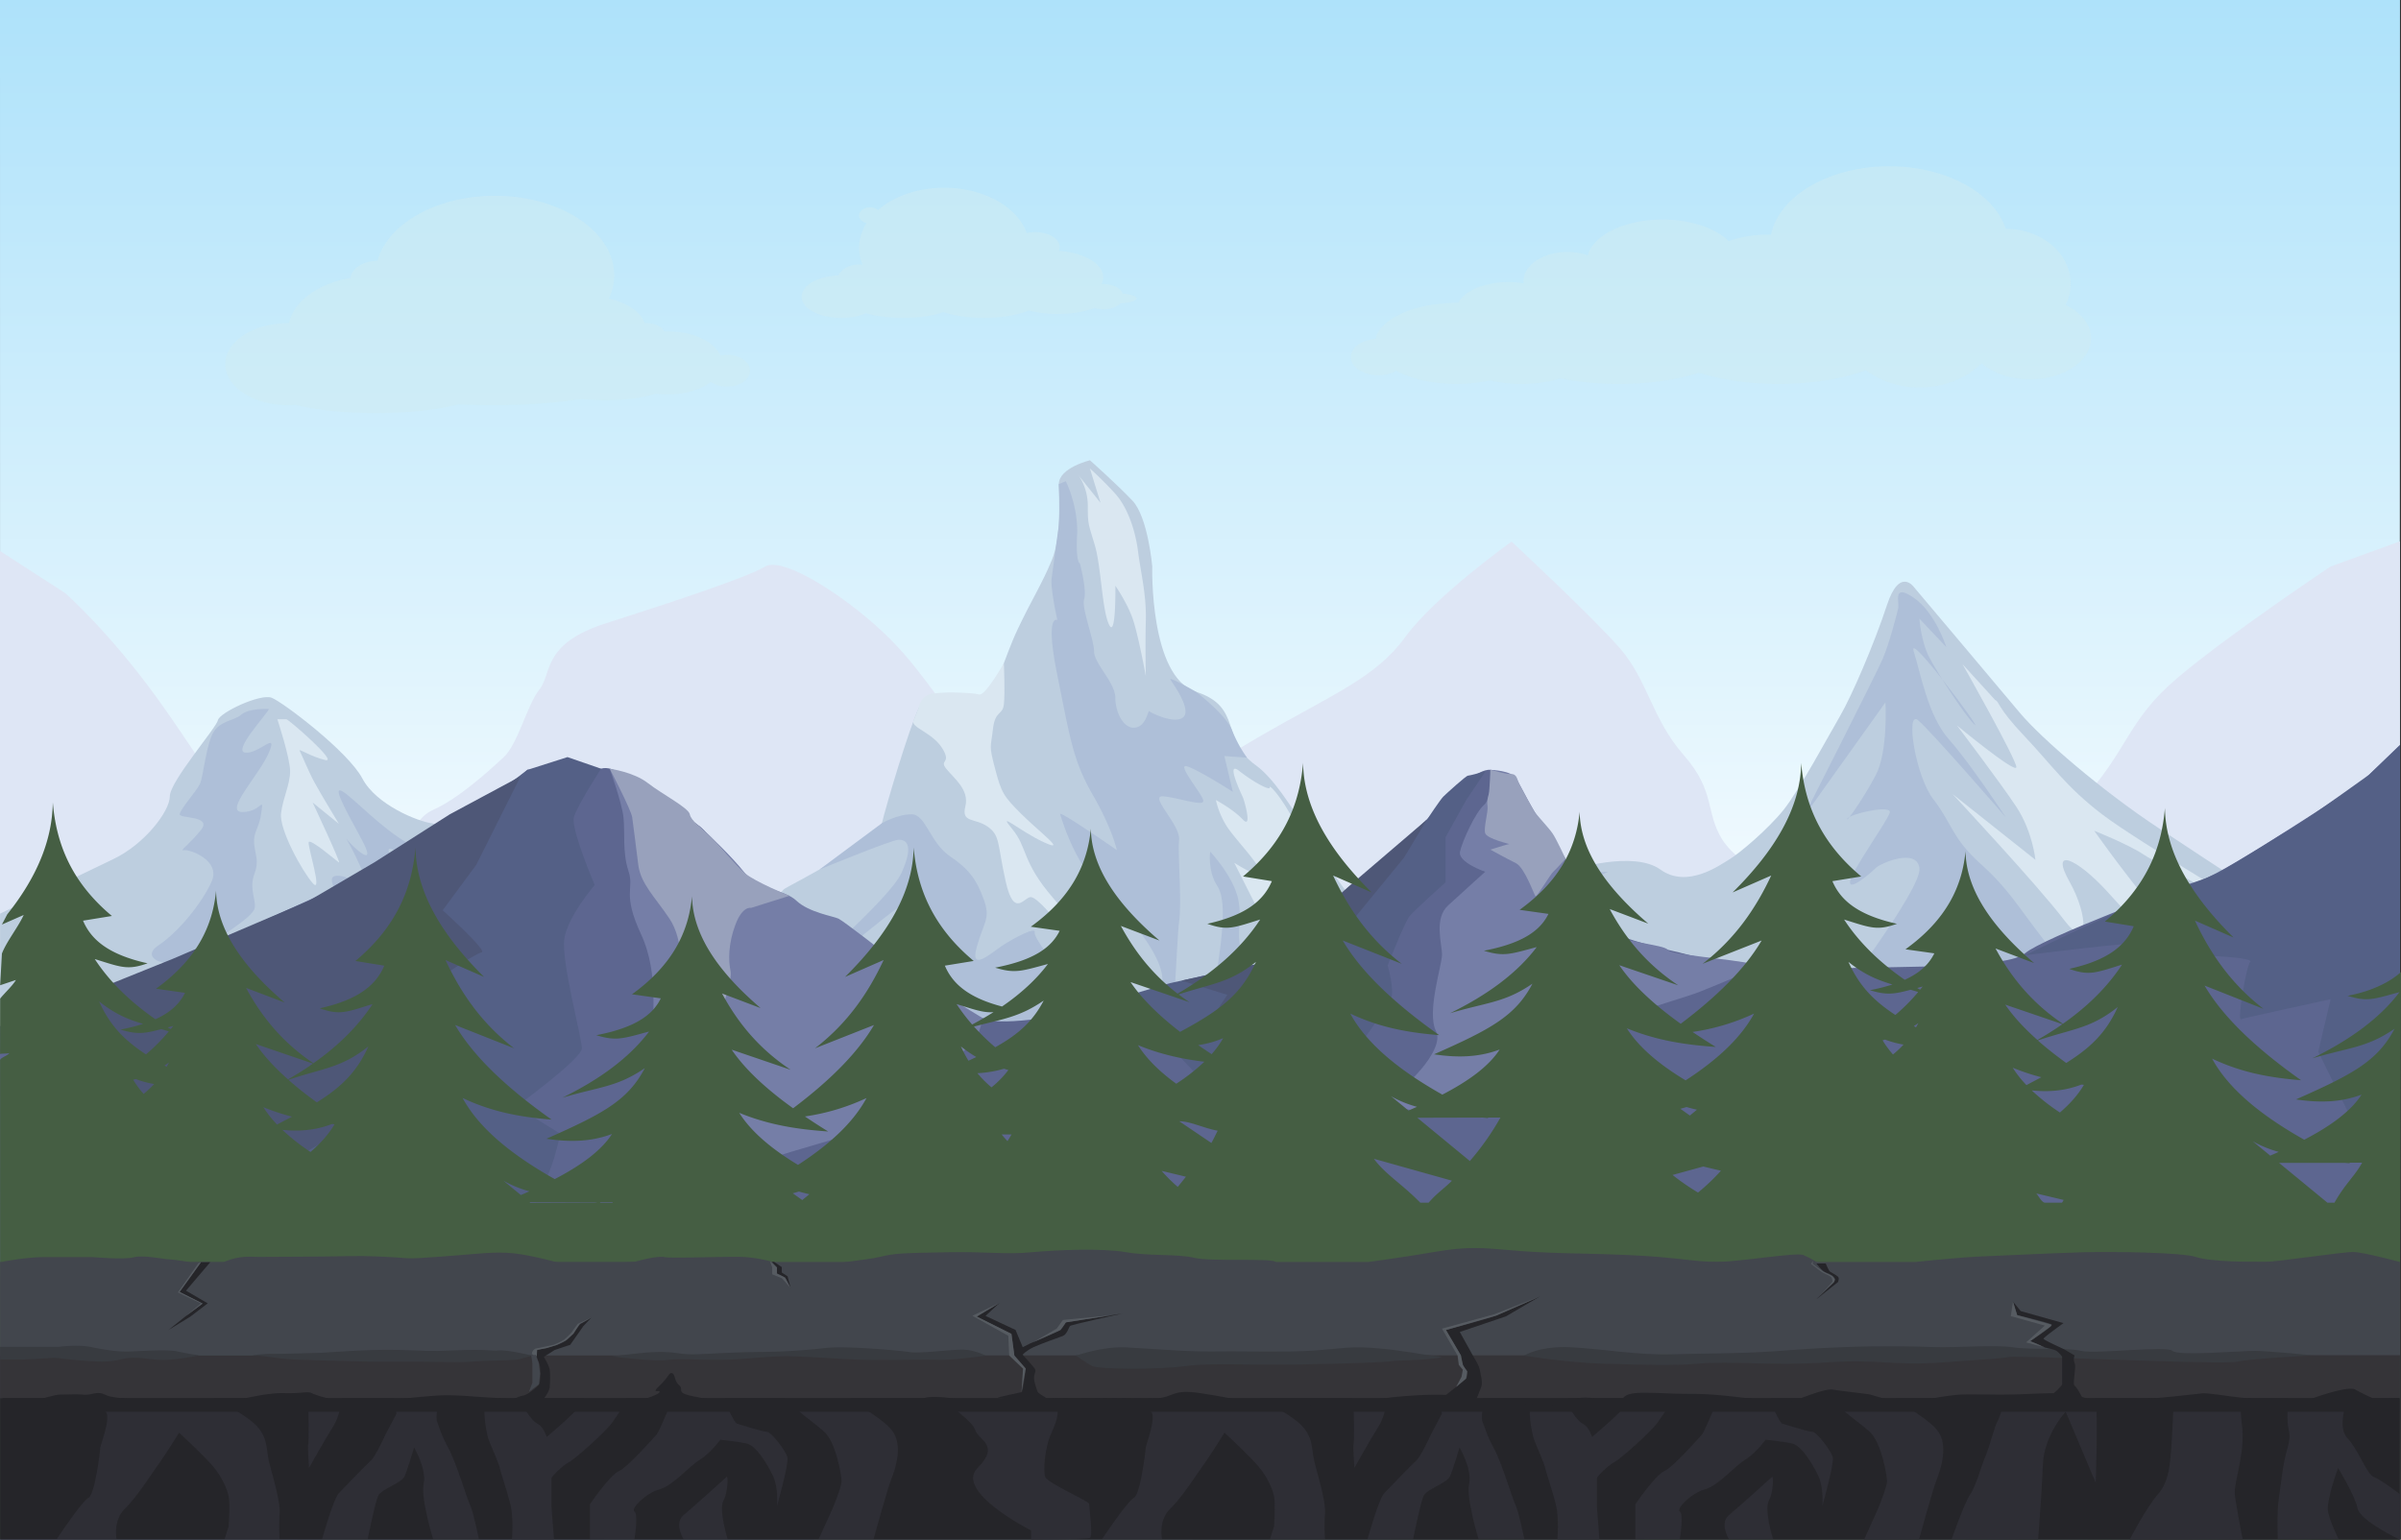 <svg id="Layer_1" data-name="Layer 1" xmlns="http://www.w3.org/2000/svg" xmlns:xlink="http://www.w3.org/1999/xlink" viewBox="0 0 1918.87 1230.95"><rect x="0" y="0" width="1918.87" height="1230.95" fill="#333333" stroke="none"/><defs><style>.cls-1{fill:url(#linear-gradient);}.cls-2{fill:#dee6f5;}.cls-3{fill:#bdcedf;}.cls-4{fill:#aebfd8;}.cls-5{fill:#dae7f1;}.cls-6{fill:#d1edf3;opacity:0.5;}.cls-7{fill:#5d6690;}.cls-8{fill:#757ea7;}.cls-9{fill:#98a1bc;}.cls-10{fill:#546086;}.cls-11{fill:#4e5777;}.cls-12{fill:#455e43;}.cls-13{fill:#252529;}.cls-14{fill:#2e2e35;}.cls-15{fill:#42464d;}.cls-16{fill:#353438;}.cls-17{fill:#565b61;}.cls-18{fill:#383b40;}</style><linearGradient id="linear-gradient" x1="959.02" y1="1230.95" x2="959.02" gradientUnits="userSpaceOnUse"><stop offset="0.3" stop-color="#fff"/><stop offset="1" stop-color="#aee2fa"/></linearGradient></defs><polygon class="cls-1" points="1917.76 1230.95 0.06 1230.95 0 0 1918.05 0 1917.76 1230.95"/><path class="cls-2" d="M1.13,316.76l52.08,33.67S88.92,381.68,128,436.2s51,81.95,85,111,54.4,20.08,71.4,18.26,25.5,9.22,34,2.82,8.5-35.46,28.9-44.55,44.2-30.89,56.09-41.79,18.7-41.79,28.9-54.52,1.7-36.34,52.7-52.7,112.2-36.34,127.5-45.43,69.7,27.26,100.3,58.16,40.8,56.34,76.5,90.87,32.3,50.88,76.5,52.7,81.6-30.89,141.1-65.42,93.49-47.26,117.29-80,85-76.33,85-76.33,64.6,60,86.7,85.42,25.5,56.34,51,85.41,17,45.44,30.6,67.25,69.7,54.52,69.7,54.52,28.9,50.88,98.6,14.54,78.2-56.34,117.3-98.14,37.39-65.43,78.19-100,122.37-89.05,122.37-89.05l55.52-20.17-.29,798.08L1.13,1103.09Z" transform="translate(-1.13 123.71)"/><path class="cls-3" d="M1.19,606.69l-.06,496.4,1917.76,4.14L1918.8,634s1.52,7.6-12,10-38.18-16-59.67-27.92-75.66-48-120.91-77.83-93.82-71.76-110.79-92.05-84.53-100.36-84.53-100.36-11.58-16.76-21.76,14.29-28.27,72.83-37.32,88.35-32.81,59.7-45.25,75.22-35.07,34.63-43,39.4-33.94,23.88-55.43,8.36-70.14,0-70.14,0-29.41,17.91-61.09,26.27-76.93,32.24-106.34,6-57.7-95.53-86-115.82S994.37,441.29,957,429.35,922,329.05,922,329.05s-3.4-39.41-15.84-52.54-33.94-32.24-33.94-32.24-24.89,6-24.89,19.11,2.26,41.79-5.66,60.89-15.83,31.05-27.15,54.93-14.7,44.18-26,53.73-45.25-7.16-53.17,9.55-26,77.61-29.41,91.94S631.22,584.57,627.83,587s-28.28,41.79-49.78,37-36.2-47.77-57.69-62.09-24.89-3.59-38.47,8.35-45.25,33.44-66.74,15.53-58.83-50.15-69-51.35S302,520.09,290.7,498.6s-63.35-60.89-72.4-64.48-41.86,11.94-43,17.91-38.46,49-38.46,60.9-20.08,38.16-45,50.1S1.19,606.69,1.19,606.69Z" transform="translate(-1.13 123.71)"/><path class="cls-4" d="M936.67,763.68c-2.26-3.58-11.31-32.24-49.77-70.45s-60-66.87-58.83-71.64-17,4.77-26,10.74-26,21.5-20.36,1.2,11.31-22.69,5.65-38.21S776,571.44,760.19,560.69,741,527.26,729.65,527.26s-23.76,7.16-23.76,7.16l-49.8,37s57.72-23.83,63.37-23.83,12.45,3.58,2.27,26.27-84.85,83.58-74.67,82.38,80.32-66.86,87.11-62.09-5.66,38.21-24.89,58.51-40.36,39.4-63.17,50.15-53.35,16.72-65.8,39.4S565.61,778,595,773.23s72.4-10.75,72.4-10.75l86.72-3.58s78.45-1.19,94.29,2.39S936.67,763.68,936.67,763.68Z" transform="translate(-1.13 123.71)"/><path class="cls-4" d="M846.17,372s-10.18-6,0,44.18,12.44,68.06,28.28,95.53,19.23,44.18,19.23,44.18-46.38-32.24-45.25-28.66,11.31,39.4,33.94,60.89,45.25,50.15,47.51,68.06-7.91,81.2,0,87.17S941.2,630,943.46,613.23s-1.13-53.73,0-65.67S918.57,511.74,931,512.93s32,8.36,31.83,3.58-22.78-31-12.6-27.46,36.2,20.3,36.2,20.3l-6.79-28.66L997.72,482a104.32,104.32,0,0,1-12-22.07C981,447.75,957,429.35,957,429.35s-22.63-13.14-20.37-9.56,17,23.89,10.18,29.86-26.06-3.59-27.17-4.78-2.24,11.94-11.29,13.13-15.84-11.94-15.84-23.88-17-27.46-17-37-10.18-34.63-7.92-41.79-3.39-28.66-3.39-28.66-3.39,0-2.26-22.69-9-43-9-43l-5.66,2.39s1.48,22.79-.33,35.88-4.2,31-5.33,39.34S846.17,372,846.17,372Z" transform="translate(-1.13 123.71)"/><path class="cls-4" d="M958.17,736.21c5.65-26.26,12.44-62.3,15.84-85.48s7.91-54.22,0-66.16-5.72-27.46-5.72-27.46,19.29,20.3,22.68,39.4-4.61,31,6.75,50.15,22.67,38.21,23.8,45.37,21.49,70.45,24.89,75.23-58.83-8.36-65.62-7.16S958.17,736.21,958.17,736.21Z" transform="translate(-1.13 123.71)"/><path class="cls-4" d="M1465,681.29s72.4-94.33,70.14-111-31.63-3.58-35.05,0-21.52,19.11-20.39,10.75,29.42-47.76,31.68-54.93-32.81,1.2-33.94,4.78,12.5-15.52,22.65-34.63,7.9-58.5,7.9-58.5l-65.62,91.94s57.7-113.44,63.35-126.57,11.32-35.82,12.45-40.6-4.89-20.22,12.44-8.36,26,39.41,26,39.41l-21.49-22.69s1.13,17.91,7.92,31,29.41,47.77,36.2,53.74-54.3-76.42-48.65-58.51,11.31,51.34,28.28,70.45,45.26,62.09,45.26,62.09-60-69.26-70.14-77.62-2.27,44.58,12.44,63.48,14.71,30.85,37.33,51.15,29.42,33.43,49.78,59.7,47.51,90.75,47.51,90.75Z" transform="translate(-1.13 123.71)"/><path class="cls-4" d="M1834.92,761.29c-20.36-19.14-181.57-150.6-145.09-122.84s117.09,75.15,135.76,79.63-95.88-121.76-79.76-110.37S1870.56,712,1868,697.65s-60.24-80.72-36.48-61.91,75.51,61,75.51,61l7.64,64.57Z" transform="translate(-1.13 123.71)"/><path class="cls-5" d="M1595.65,435.91c3.4,1.2,1.13,5.38,23.19,28.66s33.38,40.6,62.22,62.69,142.55,89,140.85,89-95-48.35-107.47-56.71-39.6-19.11-39.6-19.11,18.67,26.87,45.82,60.3,55.43,68.66,37.33,60.3-49.73-47.16-73.51-72.84S1639.21,552.93,1655,581s15.28,56.72-4.52,30.45-88.81-100.3-88.81-100.3l66.18,52.54s-2.26-22.69-15.27-42.39-47.51-65.08-47.51-65.08,46.94,38.81,47.51,33.44-43-82.39-43-82.39Z" transform="translate(-1.13 123.71)"/><path class="cls-4" d="M1286.24,573.23s-36.2,17.31-29.41,19.7,38.46,0,34.5,7.16-27.15,34-25.45,39.41,35.63-6.57,32.24,0-51.47,40-53.17,41.19-86.54-16.12-86.54-16.12,38.46-23.88,55.43-30.45S1194,618,1194,618s41.29-23.28,45.82-27.46,14.71-11.34,23.76-14.33S1286.24,573.23,1286.24,573.23Z" transform="translate(-1.13 123.71)"/><path class="cls-5" d="M972.87,515.91s13.58,7.17,21.5,15.53,1.13-15.53,0-17.91-14.14-29.85-2.83-20.9,24.89,16.12,24.32,13.14,10.18,8.35,20.93,29.85,19.8,47.16,32.81,63.88,52,56,61.09,63.21-6.79,8.43-20.36-4.11-30.55-25.76-14.15,9.51,36.21,74.07,7.36,40S1050.37,655,1050.37,655s11.31,37.61,11.31,40.6-17-13.73-30-38.81-15.27-34-22.06-47.16-22.06-43.59-22.06-43.59,23.19,14.93,20.93,7.17-19.8-25.67-26.59-35.82A67.41,67.41,0,0,1,972.87,515.91Z" transform="translate(-1.13 123.71)"/><path class="cls-5" d="M862.57,255.62s7.92,9.55,7.92,25.07.57,14.33,5.66,31.64,5.65,51.35,11.31,63.29,5.09-31.05,5.09-31.05,9.05,13.13,13.58,25.67,10.74,46.57,10.74,46.57-.56-23.28,0-44.18-4-38.21-6.22-55.52-8.48-35.23-18.1-46a286.28,286.28,0,0,0-20.36-20.3l8.48,27.46Z" transform="translate(-1.13 123.71)"/><path class="cls-5" d="M735.3,442.48s.85-8.36,8.49-11,35.07-1.5,39.87,0,19.75-25,19.75-25,1.07,24.08,0,33-7,4.47-8.72,19.7-3.39,12.24,1.7,31.64,6.79,22.09,21.21,36.42,37.34,31.34,17.82,22.39-38.18-26-25.45-10.75,7.43,26,33,55.52,37.43,48.14,42.52,56.31-19.51-8.84-30.54-25-24.61-31.35-29.7-32.24S811.66,611.44,804.88,581s-4.25-36.72-14.43-43.88-21.21-2.69-17.82-16.12-9.33-22.68-15.27-30.15,4.6-3.88-3.22-16.42-25-16.45-23-21.8S735.3,442.48,735.3,442.48Z" transform="translate(-1.13 123.71)"/><path class="cls-4" d="M491,561.57s21.49-4.46,12.44,11.06-50.91,27.46-28.29,27.46,45.26-25.15,20.37,7.13,5.65,20.34-14.71,34.67-48.64,40.59-44.12,44.17,20.53,3.59-.48,15.53-53.82,21.49-42.51,0,45.25-37.24,27.15-50.86-22.62-18.4-7.92-28,36-38.21,36-38.21Z" transform="translate(-1.13 123.71)"/><path class="cls-4" d="M299.19,625.77s-45-47.47-29.7-49.26,33.09,24.18,22.91,0-17-33.13-13.58-28.65,25.46,25.53,11-1.12S264.4,500.39,278,511.14s33.93,33.13,59.39,44.78,50.06,43,21.21,26.86-54.3-39.14-45-21.81,19.52,37,15.27,32.56S309.37,581,309.37,581l1.7,26.23s17.46,37.35,7.88,35.56S299.19,625.77,299.19,625.77Z" transform="translate(-1.13 123.71)"/><path class="cls-4" d="M216,443.08c-.85,3.58-29.7,34-18.67,34.92s26.3-17.91,18.67,0-36.42,47.47-21.18,47.47,16.94-13.44,15.24,0-6.53,15.22-5.81,25.07,4.37,13.19,0,25,2.67,22.5,0,27.88S192.28,615,177,625.77s-20.37,9.08-30.55,17.07-34.78-.06-18.66-10.81,34.9-34,42.48-51-17.88-26-22.12-25.07,4.24-4.48,13.58-16.12-17-9-17-12.54,13.57-18.81,16.12-24.18,4.36-26,9.39-38.51,17.76-11.64,23.7-17S216,443.08,216,443.08Z" transform="translate(-1.13 123.71)"/><path class="cls-5" d="M230,451.3c1.69,0,42.42,35.29,31,32.6s-21.64-9.66-20.37-7.42,6.79,16,11.88,25.39S272,534.94,272,534.94l-21-17.05s23.12,49.24,21,47.89-23.34-19.71-24.18-16.13,11.59,42.09,3.25,32.69-27-43-25.31-56,7.21-22.75,7.21-33.5-10.18-41.56-10.18-41.56Z" transform="translate(-1.13 123.71)"/><path class="cls-6" d="M582.17,160a26.44,26.44,0,0,0-5.43.56c-4.52-11.06-21.51-19.29-41.79-19.29-.93,0-1.85,0-2.77.06-2.59-4-7.67-6.69-13.53-6.69a19.8,19.8,0,0,0-2.19.14c-3.27-9.19-14.27-16.62-28.68-19.69A44.42,44.42,0,0,0,492,96.41c0-35.13-42.71-63.6-95.4-63.6-46.69,0-85.54,22.37-93.78,51.9C291.2,85,281.87,91,281.37,98.5,255.73,102.76,236,117,232,134.65h-.74c-27.65,0-50.06,14.67-50.06,32.77s22.41,32.77,50.06,32.77c2,0,4-.09,6-.24,15.82,4,38.79,6.48,64.35,6.48,26.36,0,50-2.66,65.82-6.86,8.63.41,17.57.62,26.74.62a492.85,492.85,0,0,0,72.19-4.94,169.66,169.66,0,0,0,19,1c15.64,0,29.81-2,40.06-5.31a72,72,0,0,0,9.53.63c14,0,26.37-3.9,34.22-9.95a23.16,23.16,0,0,0,13,3.71c10.18,0,18.42-5.68,18.42-12.68S592.35,160,582.17,160Z" transform="translate(-1.13 123.71)"/><path class="cls-6" d="M909.53,114.87c0-1.76-4.59-3.26-11.06-3.86-1.73-4.4-7.94-7.66-15.35-7.66-.6,0-1.18,0-1.76.06a11.91,11.91,0,0,0,1.45-5.59c0-10.75-15.48-19.62-35.54-21a7.46,7.46,0,0,0,.75-3.19c0-6.49-8.76-11.75-19.57-11.75a31.3,31.3,0,0,0-6.71.72c-7.42-20.8-34.14-36.2-66-36.2-21.37,0-40.42,6.94-52.89,17.79a10.24,10.24,0,0,0-6.44-2.12c-4.81,0-8.7,2.88-8.7,6.45,0,2.86,2.52,5.28,6,6.13a36.25,36.25,0,0,0-6,19.67,35.06,35.06,0,0,0,2.77,13.54,22.75,22.75,0,0,0-2.77-.18c-7.67,0-14.17,3.69-16.48,8.8-16.48.61-29.49,8-29.49,17,0,9.42,14.18,17,31.68,17a50.74,50.74,0,0,0,19.89-3.78c7.85,2.35,18.18,3.78,29.5,3.78,12.7,0,24.15-1.8,32.25-4.68,8.77,2.92,20,4.68,32.36,4.68,14,0,26.65-2.27,35.82-5.94a92.47,92.47,0,0,0,23.23,2.72c12,0,22.69-1.9,29.36-4.82a23.22,23.22,0,0,0,7.26,1.13c5.65,0,10.6-1.9,13.4-4.75C904,118.41,909.53,116.79,909.53,114.87Z" transform="translate(-1.13 123.71)"/><path class="cls-6" d="M1652,120.08a38.17,38.17,0,0,0,4-16.88c0-24.27-23.16-43.95-51.74-43.95h-.13c-9.26-28.56-47.46-50-93.21-50-48.2,0-88,23.77-94.44,54.63-.65,0-1.28,0-1.94,0A96,96,0,0,0,1382.6,69c-10.3-10.23-30.07-17.17-52.79-17.17-30.45,0-55.57,12.46-59.7,28.63a49.32,49.32,0,0,0-16.39-2.72c-19.33,0-35,10.45-35,23.35a16.19,16.19,0,0,0,.13,1.71,73.71,73.71,0,0,0-12.3-1c-19.18,0-35.27,7.08-40.09,16.69-.51,0-1,0-1.51,0-33.4,0-60.88,12.58-64.5,28.75-11.07.75-19.71,6.94-19.71,14.46,0,8,9.83,14.54,21.94,14.54a29,29,0,0,0,14.37-3.57c11.87,6.49,28.9,10.58,47.9,10.58a121.67,121.67,0,0,0,27-2.95,103.39,103.39,0,0,0,25.27,2.95c11.77,0,22.48-1.74,30.63-4.57a234.19,234.19,0,0,0,47,4.57c24.27,0,46.53-3.38,64-9,18,5.66,40,9,63.81,9,26.39,0,50.61-4.1,69.62-10.94a72.27,72.27,0,0,0,43,13.72c19.8,0,37.55-7.51,49.64-19.38,8.9,7.83,22.87,12.9,38.63,12.9,26.89,0,48.69-14.7,48.69-32.84C1672.21,135.72,1664.23,126.05,1652,120.08Z" transform="translate(-1.13 123.71)"/><path class="cls-7" d="M1.19,1107.23,1.13,696.69l145.33-54.46s164.3-75.13,190.91-86.62,85.3-64,85.3-64,48.58,2.07,58.81-.84,23,8.09,43.46,26.84,33.32,4.13,52.46,43.34,70.48,63.06,88.16,66,92.79,57.39,126.93,65,207.91-34.59,232.25-49.19,44.78-50.64,72.91-69.61,74.14-82.74,94.6-81.47,41.54,55.52,45.06,69.21,16,27.79,26.53,45.1,78.72,31.6,78.72,31.6,51.67,15.13,118.14,13.06,144.94-.19,158.89-12.28,123.8-53.54,142.18-59.15,125.85-77,125.85-77l31.56-30.45-.29,635.39Z" transform="translate(-1.13 123.71)"/><path class="cls-8" d="M488.41,490.84s9.69,27,11,38.81-.93,28.19,4,43S498.1,590,513.44,623.15s7.67,68.78,10.22,84.14,15.35,63.62,16.62,66.92,32,17.32,31.33,25-10.87,25.51,9.58,21.68,6.39-10.2,53.69-24.23,69-19.14,84.37-33.17,62.32-56.18,62.32-56.18l5.34-16.82s-61.9-37.66-70.53-45.32-41.23-32.53-45.06-34.44-23.82-5-33.66-14.35-30.58-8.61-41.13-22-28.81-30.51-32.37-33.88-19.4-14-25.15-17.78-32.68-21.38-32.68-21.38Z" transform="translate(-1.13 123.71)"/><path class="cls-8" d="M1192.25,491.76s16.94.31,20.77,7,14.38,28.17,20.13,34.65,13.55,20.88,19.18,29.45,5.2,30.66,10.35,31,10.13,15.76,21,25.88,47.69,11.35,50.37,16,73.11,8.76,70,12.92-28,13.73-44.33,20.43-85.33,23.81-87.25,38.22-24.92,38.32-38.35,45-71.9,16-71.9,16-67.12-7.39-53.7-13.13,47.94-39.23,40.27-54.54,4.8-52.62,4.8-61.23-6.64-28.7,4.83-39.23,29.68-26.95,29.68-26.95-22-7.53-20.13-16.12,12.46-31.55,19.17-37.29S1192.25,491.76,1192.25,491.76Z" transform="translate(-1.13 123.71)"/><path class="cls-9" d="M488.41,490.84s19,2.54,30.46,11.45,32.58,19.78,33.56,25,9,10.43,16.26,17.51,19.88,22.73,27.84,29.58S632,592.45,632,592.45l-30.65,9.65s-6.72-1.92-12.47,13.39-5.75,28.79-3.83,37.36-13.42,48.75-13.42,48.75-19.18-17.22-23-33.49-1-40.18-12.46-57.4-23-27.75-24.93-43.06-4-32-4.87-38S488.41,490.84,488.41,490.84Z" transform="translate(-1.13 123.71)"/><path class="cls-9" d="M1192.25,491.76c1.57.07,11.38,3.47,16.4,3.33s4.74,4.25,7,8.54,9.71,18.1,11.63,21.22,11.61,13.14,14.8,17.93,10.23,20.09,10.23,20.09-7.59,8.28-9.87,10.36-13.1,20.26-14.08,19.62-8.65-23-15.68-26.47-20.45-10.84-20.45-10.84,14.06-4.47,15-4.47-17.9-4.12-19.18-8.76,2.56-17.07,1.92-21.54.32-7,1-9.88S1192.25,491.76,1192.25,491.76Z" transform="translate(-1.13 123.71)"/><path class="cls-10" d="M1619.59,640s53.87-26.85,78.28-36.27,66.61-24.21,79.38-31.53,55.58-33.84,66.09-40.59,51.5-36.21,51.5-36.21l24.34-23.26V803.17s-13.14,18.58-29.44-13.75-35.87-72.31-35.87-72.31l9.87-42s-68.89,15-71.76,16,4.44-43.06,7.53-45.93-31.4-5.83-51.53-4.35-15.73-8.66-25.6-10.77S1619.59,640,1619.59,640Z" transform="translate(-1.13 123.71)"/><path class="cls-10" d="M1188.39,492.87,1173,515.77l-16.58,29.88v36s-25,22.4-28.84,27.18S1110.15,648,1110.15,648s5.89,20.65,2.54,27.07-26.78,39.9-34,49.47-29.68,33-39.75,34.92-46.48,39.71-46.48,39.71S982,745.41,979.07,743.6s9.47-30.52,18.64-42,4.64-26.51,4.64-26.51l22.38-32.25L1080,588s18-17.91,19.46-18.39,42.21-38.2,42.21-38.2,10.52-15.86,12.92-18.25,18.21-16.74,19.65-16.74S1188.39,492.87,1188.39,492.87Z" transform="translate(-1.13 123.71)"/><path class="cls-10" d="M422.67,491.76l32-10.21,26.85,9.29s-19.18,29.51-21.73,38.81,16.62,54.16,16.62,54.16-21.74,25.3-24.29,43.16,14.06,79.12,14.06,87.4-52.41,46.55-52.41,46.55l35.11,21.68s-7,37-18.5,45.93S297.4,912.72,297.4,912.72s-11.51-54.85-17.9-57.4-75.43-40.82-75.43-40.82,37-34.45,43.43-48.48-40.87-37-38.31-42.1,72.86-60.33,86.93-67.8,32.76-62.59,32.76-62.59l8.49-37.61Z" transform="translate(-1.13 123.71)"/><path class="cls-11" d="M417.24,496.85l-35.47,70.8L354.92,604s36.43,32.88,31.16,33.66-49.38,29.49-58,41.92-9.62,45-9.13,50.71S283,771.23,283,774.21s-73.81,43.13-73.81,43.13S159.33,782,152.62,782s-70.95-20.1-70.95-20.1l12.47-37.31L28,707.29,24.16,689.2l115-46.36,109.08-46.62,52-30.48,60.4-38.48Z" transform="translate(-1.13 123.71)"/><path class="cls-10" d="M846.75,688.57s64.58,6,70.17,7.29,41.25,40.35,41.25,40.35l22.62,23.89s33.63-56.58,40.73-68.07,3.22-49.19,3.22-49.19L962,656.59l-25.75,5.65Z" transform="translate(-1.13 123.71)"/><path class="cls-11" d="M945.4,660.23,982,671.62l-12.79,19.14,28.55,30.53s4.58,24.32,4.63,26.23-4.63,36.36-4.63,36.36l28.07-46.56S1006,710,1009.94,711.22s33.43-19.83,36.6-23.65-5.78-19.78-5.78-19.78l42.76-57.4,39.7-48.48,18.4-30.54-62.51,53.51L1010.2,646Z" transform="translate(-1.13 123.71)"/><path class="cls-12" d="M1877.32,672.39c15.91,4.9,20.31,2.76,41.48-2.93-15.57,20.64-39.43,38.12-69.71,52.91,29.66-8.84,43.5-8.37,65.75-23.65-13.72,26.22-34.22,36.7-78.75,56.49,17.41,2.6,34.81,2.77,52.38-3.83-8.7,13.54-25.11,25.3-45.8,36.06-34-19.15-60.32-40.29-73.64-64.83,24.54,11.67,48,15.39,71.1,17.26-35.32-25-62.19-50.15-77.1-75.65l47.11,18.61c-26.11-20.13-42.61-44.42-54.83-70.56l30.85,13.51c-33.5-33.18-54.39-67.48-54.83-103.59-2.65,32.62-15.23,63.5-48,90.83l23.07,3.75c-6.28,14.79-19.65,27-51.57,34.08,15.92,5.67,21,3.2,42.21-3.4-11.55,17.72-27.48,33.42-47.28,47.33-25.5-17.25-41.77-37.95-53.81-60.23l30.84,11.67c-33.49-28.67-54.38-58.3-54.83-89.5-2.64,28.19-15.22,54.86-48,78.48l23.07,3.24c-4,8.15-10.92,15.38-23.65,21.14-20.35-14.12-36.68-30.09-48.46-48.16,21.17,6.6,26.29,9.07,42.21,3.4-31.91-7.09-45.29-19.29-51.57-34.08l23.07-3.75c-32.75-27.33-45.33-58.21-48-90.83-.44,36.11-21.33,70.41-54.82,103.59l30.84-13.51c-12.21,26.14-28.72,50.43-54.83,70.56L1409,628.19c-13.11,22.41-35.46,44.57-64.65,66.56-21.58-15.49-38.43-31.09-49.08-46.83L1342.39,664c-26.11-17.39-42.62-38.38-54.83-61l30.85,11.68c-33.5-28.67-54.39-58.31-54.83-89.51-2.65,28.19-15.23,54.87-48,78.48l23.07,3.25c-6.28,12.77-19.65,23.32-51.57,29.44,15.92,4.9,21,2.76,42.21-2.93-15.58,20.64-39.07,38.12-69.35,52.91,29.65-8.84,43.68-8.37,65.92-23.65-13.72,26.22-34.12,36.7-78.65,56.49,17.4,2.61,34.85,2.77,52.42-3.83-8.7,13.54-25.09,25.3-45.78,36.06-34-19.15-60.31-40.29-73.62-64.83,24.53,11.67,48,15.39,71.1,17.26-35.32-25-62.18-50.15-77.1-75.65l47.12,18.61c-26.11-20.13-42.62-44.42-54.83-70.56l30.84,13.51c-33.49-33.18-54.38-67.48-54.83-103.59-2.64,32.62-15.22,63.5-48,90.83l23.06,3.75c-6.27,14.79-19.65,27-51.56,34.08,15.92,5.67,21,3.2,42.21-3.4-15,23-37.39,42.57-66,59.27-20.74-16-34.67-34.44-45.33-54.16l30.84,11.68c-33.5-28.67-54.39-58.3-54.83-89.5-2.65,28.18-15.22,54.86-48,78.47L848,620.43c-6.27,12.78-19.65,23.32-51.56,29.44,15.91,4.9,21,2.76,42.2-2.93-9.4,12.46-21.75,23.76-36.68,34-27.72-7.23-39.83-18.81-45.7-32.66l23.06-3.76c-32.75-27.33-45.32-58.2-48-90.82-.45,36.11-21.33,70.4-54.83,103.58l30.84-13.51c-12.21,26.15-28.71,50.44-54.83,70.56l47.12-18.6c-13.11,22.4-35.45,44.57-64.64,66.56-21.59-15.5-38.43-31.1-49.09-46.84l47.12,16.08c-26.11-17.39-42.62-38.38-54.83-61l30.84,11.67c-33.49-28.67-54.38-58.3-54.83-89.5-2.64,28.19-15.22,54.86-48,78.48l23.06,3.24c-6.27,12.78-19.65,23.32-51.56,29.45,15.92,4.9,21,2.76,42.21-2.94-15.58,20.64-39.08,38.13-69.35,52.92,29.65-8.84,43.67-8.38,65.92-23.65-13.72,26.22-34.13,36.7-78.65,56.48,17.4,2.61,34.85,2.78,52.42-3.83-8.7,13.54-25.1,25.3-45.78,36.07-34-19.15-60.31-40.29-73.63-64.84,24.54,11.67,48,15.4,71.11,17.27-35.33-25-62.19-50.16-77.1-75.65L412,714.35c-26.12-20.12-42.62-44.41-54.83-70.56l30.84,13.51c-33.5-33.18-54.39-67.47-54.83-103.58-2.65,32.62-15.22,63.49-48,90.82l23.06,3.76c-6.28,14.79-19.65,27-51.57,34.08,15.92,5.67,21,3.19,42.21-3.4-11.55,17.71-27.48,33.41-47.28,47.33-25.5-17.25-41.76-37.95-53.81-60.23l30.84,11.67c-33.49-28.67-54.38-58.3-54.82-89.5-2.65,28.18-15.23,54.86-48,78.47L149,670c-4,8.14-10.92,15.37-23.65,21.14C105,677,88.64,661,76.86,643c21.17,6.59,26.29,9.07,42.21,3.4-31.91-7.09-45.29-19.29-51.57-34.08l23.07-3.76C57.82,581.18,46,550.31,43.33,517.69c-.38,31-13.44,60.79-36.4,89.56L2.67,615.4l17.42-7.64c-5,10.65-13.6,21-17.42,30.84L1.24,663.94l12.62-4.22c-2.8,4.78-8.8,10.14-12.62,14.9L1.19,719c0-.55,6.14-.25,7.38-.85-1.13,2.08-7.38,3.76-7.38,5.79l.06,382.79,1917.56.55.42-220.4-.53-.79.53-.36.77-232.39C1912.35,660.47,1898.2,668.39,1877.32,672.39ZM115.9,750.81a76.62,76.62,0,0,1-8.32-11.31l2-.59a75.82,75.82,0,0,0,14.74,4A80.33,80.33,0,0,1,115.9,750.81Zm1.87-31.59c-17.85-11.73-29-23.55-37.48-42.4,12.93,10.28,23.1,14.4,35.16,18a151.68,151.68,0,0,1-18,4.55c13.18,4.05,19,3.27,32.58-.34,1.94.56,3.94,1.15,6,1.8A145.4,145.4,0,0,1,117.77,719.22Zm16.52,9.9-1.74-1c1.19-.76,2.39-1.55,3.63-2.4C135.57,726.91,134.93,728,134.29,729.12Zm3.24-30.1c-.75-.46-1.55-.9-2.29-1.36l4.37-1.18C139,697.34,138.21,698.17,137.53,699Zm113.78,27.55c-6.28,4.4-13,8.61-20,12.66-10.55-9.38-19.29-18.79-25.7-28.26Zm-39.74,34.85A180.3,180.3,0,0,0,234.46,769q-5.62,3-11.92,6.29A90.42,90.42,0,0,1,211.57,761.42Zm37.73,35.8a165.49,165.49,0,0,1-22.49-17.66c13.17,1.33,26.38.46,39.67-4.7l2,.22C263.9,782.94,257.36,790.28,249.3,797.22Zm20.5,39.53-.06,0h.08S269.81,836.73,269.8,836.75Zm-15.44-79.16q-12.5-9-22.74-18.05c28.26-9.51,42.18-9.43,63.9-26.69C286.44,733,274.37,745.05,254.36,757.59Zm163.05,74.07-13.94-11.47a87.76,87.76,0,0,0,20.77,8.49C422,829.68,419.72,830.68,417.41,831.66Zm7.41,6.1-.38-.5,52.41.23c.66.06,1.33.27,2,.27Zm65.73,0h-9.16c-.34,0-.66-.31-1-.47l10.45,0C490.76,837.43,490.65,837.76,490.55,837.76Zm151.76-2.09-7.62-5.43c1.72-.41,3.35-.9,5-1.37,2.66.78,5.43,1.49,8.28,2.14Zm-3.4-28.11c-21-12.67-37.4-26.39-47-41.64,24.53,10.08,47.95,13.3,71.1,14.92-6.52-4-12.65-8-18.58-12a174.32,174.32,0,0,0,49.21-14.73C683,773.91,663.73,791.46,638.91,807.56ZM795.14,685.44q-8.08,5.13-17.07,9.91A150.92,150.92,0,0,1,765.63,679C780.12,683.49,787.09,686.07,795.14,685.44Zm-20,38.85a101.48,101.48,0,0,1-6.05-11.44,104.46,104.46,0,0,0,12.28,8.48Q778.33,722.78,775.11,724.29Zm18.4,21.3a90.94,90.94,0,0,1-11.29-11.35,88.71,88.71,0,0,0,21.25-3.56l3.5,1.05A79.09,79.09,0,0,1,793.51,745.59Zm12.79,43c-1.64-1.77-3.21-3.55-4.65-5.37l7.88,0C808.54,785,807.37,786.81,806.3,788.61Zm-9.81-75.07a178.9,178.9,0,0,1-17-16.55c23-6.1,36.2-7.38,55.73-20.79C826.52,692.86,815.08,703.17,796.49,713.54Zm114.14-1.67c18.17,7.47,35.72,11.16,53,13.24a155.74,155.74,0,0,1-22.46,17.59C928,733.1,917.54,722.89,910.63,711.87Zm31.73,113.3a125.87,125.87,0,0,1-12.89-12.81L948.92,817C946.78,819.72,944.61,822.45,942.36,825.17Zm26.87-35.11L943.62,772.7h.26c8.56,0,19,5.42,30.42,7.54C972.69,783.24,971,787.09,969.23,790.06Zm.22-71c-3.71-2.41-7.26-4.82-10.74-7.24a75.92,75.92,0,0,0,19.92-5.57A74.41,74.41,0,0,1,969.45,719.05Zm-25.23-17.83c-17.05-13.18-30.55-26.43-39.59-39.79l47.12,16.07c-3-2-5.91-4.1-8.7-6.21,26.87-8.82,40.63-9.16,61.81-26C993.15,671.2,976.51,683.84,944.22,701.22Zm189.35,59.91c-2.25,1-4.52,2-6.83,3l-13.94-11.48A88.37,88.37,0,0,0,1133.57,761.13Zm9.34,76.63h-6.75c-15-15.3-27.6-22.37-37.06-35.07l62.4,17.51C1155.67,826.18,1149.43,830.11,1142.91,837.76Zm32.9-33.28-42-34.59,52.41-.14c1.53.15,3,.32,4.58.48l-1-.5,10.45,0A210.06,210.06,0,0,1,1175.81,804.48Zm182.36,25.21a193.3,193.3,0,0,1-20.39-14.07l24.56-6.75,14.14,3.36A167,167,0,0,1,1358.17,829.69Zm-14.14-67c1.71-.42,3.35-.91,5-1.38,2.66.79,5.43,1.49,8.27,2.14l-5.66,4.66Zm4.22-22.69c-21-12.66-37.4-26.38-47-41.64,24.54,10.09,48,13.3,71.11,14.92-6.53-4-12.66-8-18.58-12A174.38,174.38,0,0,0,1403,686.58C1392.28,706.35,1373.06,723.91,1348.25,740ZM1514,719.28a76.54,76.54,0,0,1-8.31-11.31c.65-.19,1.3-.38,2-.59a75.16,75.16,0,0,0,14.74,4A80.43,80.43,0,0,1,1514,719.28Zm1.88-31.58c-17.85-11.74-29-23.56-37.48-42.41,12.93,10.28,23.1,14.4,35.16,18.06a150.37,150.37,0,0,1-18,4.54c13.17,4.05,19,3.28,32.58-.34,1.94.57,3.94,1.16,6,1.8A146.14,146.14,0,0,1,1515.88,687.7Zm16.52,9.89-1.74-1c1.19-.76,2.39-1.54,3.63-2.39C1533.68,695.38,1533,696.48,1532.4,697.59Zm3.24-30.09c-.75-.46-1.55-.9-2.29-1.37l4.37-1.18C1537.07,665.82,1536.32,666.64,1535.64,667.5Zm113.78,27.55c-6.28,4.4-13,8.6-20,12.65-10.55-9.37-19.29-18.79-25.7-28.26Zm-39.74,34.84a179.77,179.77,0,0,0,22.89,7.59q-5.64,3-11.93,6.29A90,90,0,0,1,1609.68,729.89Zm39.2,107.87h-13.35c-2.49,0-4.83-4.87-7-7.38l21.86,5.19C1649.9,836.3,1649.37,837.76,1648.88,837.76Zm-1.47-72.07a164.82,164.82,0,0,1-22.5-17.66c13.18,1.34,26.39.46,39.67-4.69l2,.21C1662,751.41,1655.46,758.75,1647.41,765.69Zm20.5,39.53-.06,0h.08Zm-15.44-79.16a290,290,0,0,1-22.74-18c28.26-9.51,42.18-9.43,63.9-26.7C1684.55,701.42,1672.48,713.53,1652.47,726.06Zm163,74.08-13.94-11.48a88.2,88.2,0,0,0,20.77,8.5Q1819,798.66,1815.52,800.14Zm51.3,37.62h-5.58l-38.69-31.84,52.41,0c1.53.16,3,.23,4.58.39-.35-.16-.69-.38-1-.54l10.46,0C1883,816.66,1875.48,822.46,1866.82,837.76Z" transform="translate(-1.13 123.71)"/><polygon class="cls-13" points="1918.05 1083.43 38.48 1083.69 0.06 1083.69 0.06 1230.95 1918.05 1230.95 1918.05 1083.43"/><path class="cls-14" d="M85.86,1005.12c3.84,5.55-4.65,26.79-4.65,28.95s-4.24,37.06-9.35,39.62-25.32,32.94-25.32,32.94H94.29s-3-14.7,6.55-24.09S120,1057.88,127,1048.06s17.24-26.42,17.24-26.42,20.44,18.81,27.47,27.34,10.86,17.51,12.14,23.49,0,24.15,0,24.15l-3.2,10H224.6a146.2,146.2,0,0,1,0-20.25c.79-10.67-6.87-34.05-8.79-43s-.64-19.17-11.49-29S164.71,990,164.71,990l20.44-29.34h-41l-22.84,20.73s-11.5-5.12-22.36-8.53-35.13-12.2-35.13-12.2H2.31s30.82,11.77,46.15,20.73S85.86,1005.12,85.86,1005.12Z" transform="translate(-1.13 123.71)"/><path class="cls-14" d="M258.6,1106.63s8.88-31.94,13.35-36.63,21.75-22.66,25.59-26.08,11.51-20.5,11.51-20.5l9-17.09s-3.19-12.89-2.56-19.72,2.56-26,2.56-26h29.23s2.07,25.43,3.35,31.83-1.91,16.74,0,21,2.56,9,8.94,20.74,14.7,40.18,17.25,45.3,7,27.1,7,27.1H347.24s-10.06-32.63-7.51-44.15-7.66-29-7.66-29-5.11,17.58-7.67,23.13-18.52,10.08-21.08,15.63-8.3,34.36-8.3,34.36Z" transform="translate(-1.13 123.71)"/><path class="cls-14" d="M231.14,961v20.49s15.41,10.29,16.05,15,.92,32.86.28,34.14.62,19.21.62,19.21,12.37-22.19,19.39-33.29,8.34-31.59,8.34-37.14S268.89,960,268.89,960Z" transform="translate(-1.13 123.71)"/><path class="cls-14" d="M410.32,1107s1.4-16.89-1.16-27.56-7.88-25.86-8.52-29.27-6.5-16.78-8.42-21.47-3.94-16.17-3.94-23.73V960.65h31.78s-1.43,38.66,0,41.22,6.54,10.76,11,12.9,7,10.29,7,10.29,14-11.75,22.36-20.16,12.13-25,12.13-28.88V960.65h35.62s-3.68,14.76-4.32,25-8.3,20.58-13.41,27.84-30,29.49-34.49,31.63-14.06,11.57-14.06,12.85v23.42l2,25.61Z" transform="translate(-1.13 123.71)"/><path class="cls-14" d="M472.59,1106.63v-27.8s16.05-23.42,23.08-26.41S524.05,1025.1,526,1023s11-24.75,12.91-28.17,5.82-32.72,9-33.77,35.8,0,35.8,0-1.26,27.37-2.53,32.06,7,20.92,9,21.34,19.8,6.41,23.64,6.41,15.33,15.36,16.61,20.48-8.31,38.84-8.31,38.84,1.28-14.51-3.19-23.9-13.41-24.33-21.08-26-21.08-3-21.08-3-7.66,10.67-16.61,16.22S539,1064,528.17,1066.93s-23.31,15.61-20,17.74,0,22,0,22Z" transform="translate(-1.13 123.71)"/><path class="cls-14" d="M547.33,1106.63s-7.67-12.57,0-19,33.21-29.36,34.49-30.64,1.28,11.81-2.55,19.07,3.32,30.54,3.32,30.54Z" transform="translate(-1.13 123.71)"/><path class="cls-14" d="M621.43,961s-18.53,8.59,0,26.94,28.74,24.33,38.32,32.87,14,35.42,14,39.69-7,21.3-7,21.3l-11.26,24.8h43.83s10.86-39.46,14.06-47.57,10.22-28.07,0-40-36.41-23.43-39-33.25S687.22,960,687.22,960Z" transform="translate(-1.13 123.71)"/><path class="cls-14" d="M737.6,960.65s-10.18,8.88,0,20,40.26,30.13,42.82,38.67,20.45,11.86,1.92,30.64,42.81,49.86,42.81,49.86v7.2s42.32,0,46.92-1.17c2.92-.75-.57-25.24-.57-27.37s-33.08-16.4-35-21.43.07-23.82,3.9-32.78,9-19.63,3.87-24.33-33.84-6.83-38.31-10.67-8.94-14.17-6.38-15,3.25-13.57,3.25-13.57Z" transform="translate(-1.13 123.71)"/><path class="cls-14" d="M921.36,1005.12c3.83,5.55-4.65,26.79-4.65,28.95s-4.24,37.06-9.35,39.62S882,1106.63,882,1106.63h47.75s-3-14.7,6.54-24.09,19.17-24.66,26.19-34.48,17.25-26.42,17.25-26.42,20.44,18.81,27.46,27.34,10.86,17.51,12.14,23.49,0,24.15,0,24.15l-3.19,10h43.92a144.38,144.38,0,0,1,0-20.25c.79-10.67-6.87-34.05-8.79-43s-.64-19.17-11.5-29-39.6-24.4-39.6-24.4l20.44-29.34h-41l-22.84,20.73s-11.49-5.12-22.35-8.53-35.14-12.2-35.14-12.2H837.81s30.81,11.77,46.14,20.73S921.36,1005.12,921.36,1005.12Z" transform="translate(-1.13 123.71)"/><path class="cls-14" d="M1094.1,1106.63s8.87-31.94,13.34-36.63,21.76-22.66,25.59-26.08,11.52-20.5,11.52-20.5l9-17.09s-3.19-12.89-2.55-19.72,2.56-26,2.56-26h29.23s2.07,25.43,3.35,31.83-1.92,16.74,0,21,2.55,9,8.94,20.74,14.69,40.18,17.25,45.3,7,27.1,7,27.1h-36.56s-10.07-32.63-7.51-44.15-7.67-29-7.67-29-5.11,17.58-7.66,23.13-18.53,10.08-21.08,15.63-8.3,34.36-8.3,34.36Z" transform="translate(-1.13 123.71)"/><path class="cls-14" d="M1066.64,961v20.49s15.41,10.29,16,15,.92,32.86.28,34.14.62,19.21.62,19.21,12.36-22.19,19.39-33.29,8.34-31.59,8.34-37.14-6.93-19.45-6.93-19.45Z" transform="translate(-1.13 123.71)"/><path class="cls-14" d="M1245.81,1107s1.4-16.89-1.15-27.56-7.89-25.86-8.53-29.27-6.5-16.78-8.41-21.47-4-16.17-4-23.73V960.65h31.79s-1.44,38.66,0,41.22,6.54,10.76,11,12.9,7,10.29,7,10.29,14.05-11.75,22.35-20.16,12.14-25,12.14-28.88V960.65h35.62s-3.68,14.76-4.32,25-8.3,20.58-13.41,27.84-30,29.49-34.5,31.63-14,11.57-14,12.85v23.42l2,25.61Z" transform="translate(-1.13 123.71)"/><path class="cls-14" d="M1308.09,1106.63v-27.8s16.05-23.42,23.07-26.41,28.39-27.32,30.31-29.45,11-24.75,12.91-28.17,5.82-32.72,9-33.77,35.81,0,35.81,0-1.26,27.37-2.54,32.06,7,20.92,8.95,21.34,19.81,6.41,23.64,6.41,15.33,15.36,16.61,20.48-8.3,38.84-8.3,38.84,1.28-14.51-3.19-23.9-13.42-24.33-21.08-26-21.08-3-21.08-3-7.67,10.67-16.61,16.22-21.08,20.49-31.94,23.47-23.3,15.61-20,17.74,0,22,0,22Z" transform="translate(-1.13 123.71)"/><path class="cls-14" d="M1382.83,1106.63s-7.67-12.57,0-19,33.21-29.36,34.49-30.64,1.28,11.81-2.56,19.07,3.32,30.54,3.32,30.54Z" transform="translate(-1.13 123.71)"/><path class="cls-14" d="M1456.92,961s-18.52,8.59,0,26.94,28.75,24.33,38.33,32.87,14,35.42,14,39.69-7,21.49-7,21.49l-11.36,25.21,43.94-.23s10.86-39.64,14.05-47.75,10.22-28.17,0-40.12-36.41-23.48-39-33.29S1522.71,960,1522.71,960Z" transform="translate(-1.13 123.71)"/><path class="cls-14" d="M1560.89,1106.82s10-28.74,14.8-35.78,9.44-24.46,12.32-30.87,7.59-25,9.51-27.59,8.59-26.59,11.46-28.51,15.3-23.42,15.3-23.42h45.19s4.63,25.43,6.55,36.31,0,64.76,0,64.76l-24-56.85s-17.24,18.5-18.2,42.19S1630,1107,1630,1107Z" transform="translate(-1.13 123.71)"/><path class="cls-14" d="M1565.83,960.65s-16.47,13.26-11.59,18.38,15.42,25.61,15.42,25.61l24.91-44Z" transform="translate(-1.13 123.71)"/><path class="cls-14" d="M1703.1,1107.23s13.16-25.57,22.74-36.46,9.58-26.9,10.54-36.49,2.87-73.14,5.75-73.72,50.78.47,50.78.47-2.88,32.92,0,54.68-6.71,46.1-5.75,55.06,6.29,36.23,6.29,36.23Z" transform="translate(-1.13 123.71)"/><path class="cls-14" d="M1821.52,1106.63s-1-20.21.91-33,3-26.5,6.79-39.41,0-12.81,0-25,1.73-48.7,1.73-48.7l51,.44s-4.79,20.81-4.79,28.49-8.62,27.54,0,36.5,15.36,28.86,21.11,31.08,20.85,13.71,20.85,13.71v36.49s-32-15.25-33.89-25.21-15.52-32.16-15.52-32.16-9.93,27-8,35.34,8.31,21.43,8.31,21.43Z" transform="translate(-1.13 123.71)"/><polygon class="cls-15" points="1918.05 1117.66 0.06 1117.66 0.06 1008.82 1918.05 1008.89 1918.05 1117.66"/><polygon class="cls-16" points="0.06 1117.66 1918.05 1117.66 1918.05 1083.43 0.06 1083.69 0.06 1117.66"/><rect class="cls-13" x="1.92" y="1117.66" width="1915.54" height="10.97"/><path class="cls-13" d="M407,997.15s8.63-4.8,12-5.12,11.5-6.73,12.93-9,1.44-14.72,0-17.28A19.64,19.64,0,0,1,430,960s-6-3.17,3-5.09,15.69-3.84,20.48-7,10.06-12.48,12-13.44,8.31-4.81,8.31-4.81l-6.4,6.73-10.53,15-12.46,4.16-8.62,5.5s4,6.35,4.63,10.19.32,11.2,0,14.4-5.11,9.61-5.11,9.61Z" transform="translate(-1.13 123.71)"/><path class="cls-17" d="M428,960s-1.92-1-1.76-2,1.44-3.42,3.52-3.74,12.29-2.45,14.05-3a45.77,45.77,0,0,0,8.14-4c1.28-1,5.91-5.34,6.55-6.51s4.47-6.19,4.47-6.19l10.71-4.91-9.27,5-4.95,7.9-6.07,5.33s-6.39,3.41-7.82,3.84-8.15,2.56-8.63,2.56-6.54,1.18-6.54,1.18-.16,2.77-.16,3.3a16.75,16.75,0,0,1-.22,1.83Z" transform="translate(-1.13 123.71)"/><polygon class="cls-15" points="428.14 1083.08 430.4 1089.18 431.64 1098.14 430.66 1106.7 422.82 1112.55 425.47 1105.5 425.47 1089.86 424.58 1083.69 428.14 1083.08"/><path class="cls-13" d="M618,885.05l4.11,4.54v4.85s5.51,2.41,6.47,3.26S633,906,633,906l-2.42-9.39-4.64-3v-4.32l-6.11-4.21Z" transform="translate(-1.13 123.71)"/><polygon class="cls-13" points="160.65 1009.07 143.53 1032.83 161.92 1042.12 148.98 1051.73 134.68 1063.24 152.05 1052.61 166.01 1041.95 148.64 1031.83 168.05 1009.03 160.65 1009.07"/><polygon class="cls-17" points="160.65 1009.07 158.52 1009.95 142.17 1033.2 160.65 1042.06 147.46 1052.95 161.92 1042.12 143.53 1032.83 160.65 1009.07"/><path class="cls-13" d="M29.78,995.5c2.39,0,14.45-4.3,19.72-4.3s13.21-.55,18.48.09,10.92-3.08,16.67-.23,12.88,2.54,21,3.82,22.49,2.9,30.15,3.22,36.88.32,50.29-1.92,28.74-6.56,42.63-6.16,18.21-1.73,21.56,0,21.08,7.79,39.76,7.15,52.7-5.44,67.55-5.44,24.82,1.47,39.76,2.08,24.69,2.33,31.27,1.88,17.43-.76,21.35-.44,58.21,1.92,58.21,1.92,18.68-5.19,20-7.82-7.67,2.06,0-5.2,7.66-11.09,10.22-10,1.49,6.19,5.53,9.6-2.38,5.55,8.18,8.11,32.92,5.85,51.44,7.62,83,.37,97.09,0,32.58-3.35,39-5.48,21.07,0,21.07,0,42.8,8.84,56.22,5.48S834.13,994,858.4,994s46,.85,63.88.42,13.94-8.11,38.91-4.26,23,4.69,39.66,6,30,3.35,30,3.35l39.6.88s17.25-3.8,37.69-6.36,38.95-3,48.54-2.56,6.39,2.13,28.11,3.41,48.55,6.28,56.21,4.63,10.22-3.35,21.72-5.48,33.85,4.69,34.49,3.41-1.28-7.68,16.61-7.68,19.16.85,39.6.85,40.8,3.42,45.31,3.42,17.93,7.56,26.23,5.48,33.45-13.59,41-12.31,27.35,3.41,29.27,3.84,20.44,6.4,29.38,6.4,30.3-6.4,49.33-6.4,22.85.43,38.18,0,38.33-2.13,47.27.43,33.21,9.69,36.41,8S1715.62,994,1722,994s35.13-3.42,39.6-3.84S1791,994,1797.38,994s28.74,9.69,38.33,5.48,41.51-16,47.9-12.22a172.52,172.52,0,0,0,16.61,8l18.37-1.28-5,6.18-11.49,4.06H48.3Z" transform="translate(-1.13 123.71)"/><path class="cls-15" d="M2.23,885.11s20-3.84,33.45-3.84H75.13s25.07,2.26,32.73.18,22.68,1.32,28,1.59,17.37,2.26,17.37,2.26-22.57,4.05-39.69,6.19-49.7,4.61-63.75,2S2.23,885.11,2.23,885.11Z" transform="translate(-1.13 123.71)"/><path class="cls-15" d="M175.57,887.84c3.83-2.73,13.42-7.19,25.55-6.88s0,.08,39,0,41.52-1.15,67.07,0,14,2.25,45.35,0,43.43-4.39,59.4-2.68,43.44,9.56,43.44,9.56-23,12.63-71.54,14.77-151.59-2.14-159.15-3.42S175.57,887.84,175.57,887.84Z" transform="translate(-1.13 123.71)"/><path class="cls-15" d="M618.52,885.05a128.23,128.23,0,0,0-21.37-3.78c-10.86-.86-58.76,1.28-65.15,0s-23.79,3.84-23.79,3.84l-34.49,2.13s99.16,7.63,105.55,8.3S618.52,885.05,618.52,885.05Z" transform="translate(-1.13 123.71)"/><path class="cls-15" d="M666,888.31c3-3.2,26-4.26,38.49-7.25s18.21-3,52.7-3.64,47,1.93,68,0,56.53-3.41,75.69-.1,41.2,1.25,54.62,4.52,61.32,0,65.15,3.27-12.46,4.91-21.08,10.46S975,907.52,949,912.64,666,888.31,666,888.31Z" transform="translate(-1.13 123.71)"/><path class="cls-15" d="M1094.1,885.11s-1.59.64,31.94-4.48,42.16-8.6,77.61-5.26,58.45,2.55,97.73,4.22,53.66,5.52,71.86,5.52,63.24-7.83,69-5.52,29.7,14.48,12.46,17.68-140.85,8.32-194.51,8.32S1094.1,885.11,1094.1,885.11Z" transform="translate(-1.13 123.71)"/><path class="cls-15" d="M1532.29,885.11s36.41-3.84,54.62-4.48,54.61-2.57,78.57-3.21,79.52,0,91,3.85,44.07,3.84,54.61,3.84,62.28-8.12,70.9-7.9,37.17,8,37.17,8l-61.12,28.74s-235-6.4-239.18-6.4S1532.29,885.11,1532.29,885.11Z" transform="translate(-1.13 123.71)"/><path class="cls-18" d="M1.19,953H48.3s14.85-2,25.71.19,19.16,3.56,28.1,3.56,31.92-2.09,41.19,0,16.94,3,16.94,3a164.09,164.09,0,0,1-24.43,3.58c-14.53,1.12-24.75-4.1-39.44,0s-49.19-1.94-53-1.52-24.27,1.37-24.27,1.37H1.19Z" transform="translate(-1.13 123.71)"/><path class="cls-18" d="M426.28,960c-4.95-1.25-21.23-4.77-26.5-4.13s-9.59-1.11-34.5-.07-20.6.21-46.47-.34-57.18,2.21-60.21,2.27-34.64,1.09-39.91.9S197.13,960,205.27,960s17.73,2.92,36.89,3.4,48.39,1.49,61.32,1.46,12,0,32.1,0,27.79,1,41.68,0,30.66-1,35.45-1.47S426.28,960,426.28,960Z" transform="translate(-1.13 123.71)"/><path class="cls-18" d="M489.84,960.56c8.62-.58,26.83-3.75,41.2-3.43s12.94,2.45,29.7,1.71,25.87-1.43,47-1.73a495.34,495.34,0,0,0,53.18-3.18c16.29-1.92,60.36,2.15,67.55,3.32s32.09-2,41.68-2S788.78,960,788.78,960s-25.39,3.88-38.8,3.4-35,.48-57.49,0-49.86-3.23-66.61-2.82-31.12,2.66-49.33,2.82-29.7-1.17-42.63.13S489.84,960.56,489.84,960.56Z" transform="translate(-1.13 123.71)"/><path class="cls-18" d="M861,960c5.11-1.46,22.36-7.38,40.24-6.55s46,3.51,69,3.23,33.21.28,62,0,39.44-3.64,57.41-3.23,41.59,4.38,46.07,5.16,17.88,2.44,17.88,2.44-4.47,2-28.1,2.73,1.27,1.16-62.6,2.87-91.6-1.28-113.83,1.71-70.68,2.56-75.2,0S861,960,861,960Z" transform="translate(-1.13 123.71)"/><path class="cls-18" d="M1219.3,960s12.14-8,37.69-6.63,53.66,6.45,80.48,5.6,52.63-.45,80.61-2.36,29.26-2.32,57.37-3.39,54.93-.63,71.54,0,48.54-2,62.59.15,43.44.15,54.94,2.87,68-4.33,72.82,0,54.93-.16,66.43,0,46,3.58,46,3.58-49.83,2.56-61.32,5.12-175-5.23-181.41-3.89-14.13,1.52-53.69,4.41-50.92-2.89-92.51,0-77.37-1.22-100.36.84-45,1-76.17.24S1219.3,960,1219.3,960Z" transform="translate(-1.13 123.71)"/><path class="cls-13" d="M800.12,917.79l-18.37,11,27.71,13.83,2.36,17.29,9.08,10.46S819,989,817.53,989.24s-19.16,4.22-19.16,4.22,13.88,3,17.24,3h26s-10.7-6.07-11.18-7.45-3.35-8.68-2.88-12.19,1.92-4.41.48-6.5-9.58-11-9.58-11,2.4-3.08,8.63-6,20.12-7.73,23.47-9,4.79-7,5.75-8S898,926.4,898,926.4l-45,7s-2.88,4.81-4.32,6.09-24.43,10.88-24.43,10.88l-5.75,2.94-5.75-13.82-24-11.21Z" transform="translate(-1.13 123.71)"/><path class="cls-13" d="M1153.51,994c3.19-2.56,15.65-12.17,18.52-14.73s2.4-7.36,0-8.8-3.35-10.45-3.35-10.45l-12-20.44S1193.11,929.6,1197,928s35-15.36,35-15.36l-27.31,16-36.89,12.49L1178.26,960s4.85,7.73,5.3,10.45,2.85,10.72,1.41,14.56-4.79,12.17-4.79,12.17Z" transform="translate(-1.13 123.71)"/><path class="cls-13" d="M1452.84,886.39s4.23,6.16,8,7.44,9.74,4.39,5.15,8.23-13.14,12.86-13.14,12.86L1470,901.3s1.43-3.14,0-4.42-5-3.14-6.23-3.94-3.52-6.55-3.52-6.55Z" transform="translate(-1.13 123.71)"/><path class="cls-13" d="M1639.29,992.38c1.92-.64,9.9-8.21,9.9-9.41V961a18.23,18.23,0,0,0-4.71-4.86c-2.55-1.53-10-2.28-11.86-3.7s-9-4-9-4,18.27-11.84,17.31-13.12-27.75-7.69-27.75-7.69l-3.33-10.88,6.23,7.68,34.19,9.61s-16,11.52-16,12.48,16.17,8.26,16.17,8.26l8.75,5.14a7.73,7.73,0,0,0,0,6.13c1.43,3.2-1.92,16.8,0,18.08s6.23,9.77,6.23,9.77h-19Z" transform="translate(-1.13 123.71)"/><polygon class="cls-17" points="615.31 1008.21 620.93 1013.3 620.93 1018.16 627.4 1021.41 631.83 1029.74 624.86 1021.84 617.1 1018.75 617.1 1013.04 615.31 1008.21"/><polygon class="cls-17" points="798.99 1041.5 780.62 1052.53 808.33 1066.37 810.68 1083.66 819.77 1094.12 816.4 1112.95 817.59 1094.14 806.57 1083.69 805.85 1067.88 777.11 1051.88 798.99 1041.5"/><polygon class="cls-17" points="888.65 1051.4 851.84 1057.16 847.53 1063.24 825.99 1072.91 844.5 1062.16 849.45 1055.24 888.65 1051.4"/><path class="cls-17" d="M1231.92,912.64,1197,928l-40.25,11.53,12,20.44s1.27,6.73,1.56,7.5,3.46,5.21,3.46,5.21l-.92,5.69-8,6.71,4.36-8.12,1-5.63-3.19-3.86-1-7.49-12.46-21.52,41.84-11.52Z" transform="translate(-1.13 123.71)"/><path class="cls-17" d="M1449.89,884.2v2.56l7.94,5.88c.22.16,7.51,3.73,7.51,3.73l2.11,2.58a5.12,5.12,0,0,1-.84,2.54c-.7.66-12.9,12.54-12.9,12.54s11.86-12.61,11.86-13.16,0-3-1.31-3.92-6.58-3.36-7.06-3.68-8.59-6.51-8.59-6.51Z" transform="translate(-1.13 123.71)"/><polygon class="cls-17" points="1608.77 1040.51 1612.13 1051.4 1639.47 1059.08 1638.98 1060.26 1622.56 1072.2 1634.4 1077.24 1619.29 1073.16 1634.23 1059.72 1607.02 1052.2 1608.77 1040.51"/></svg>